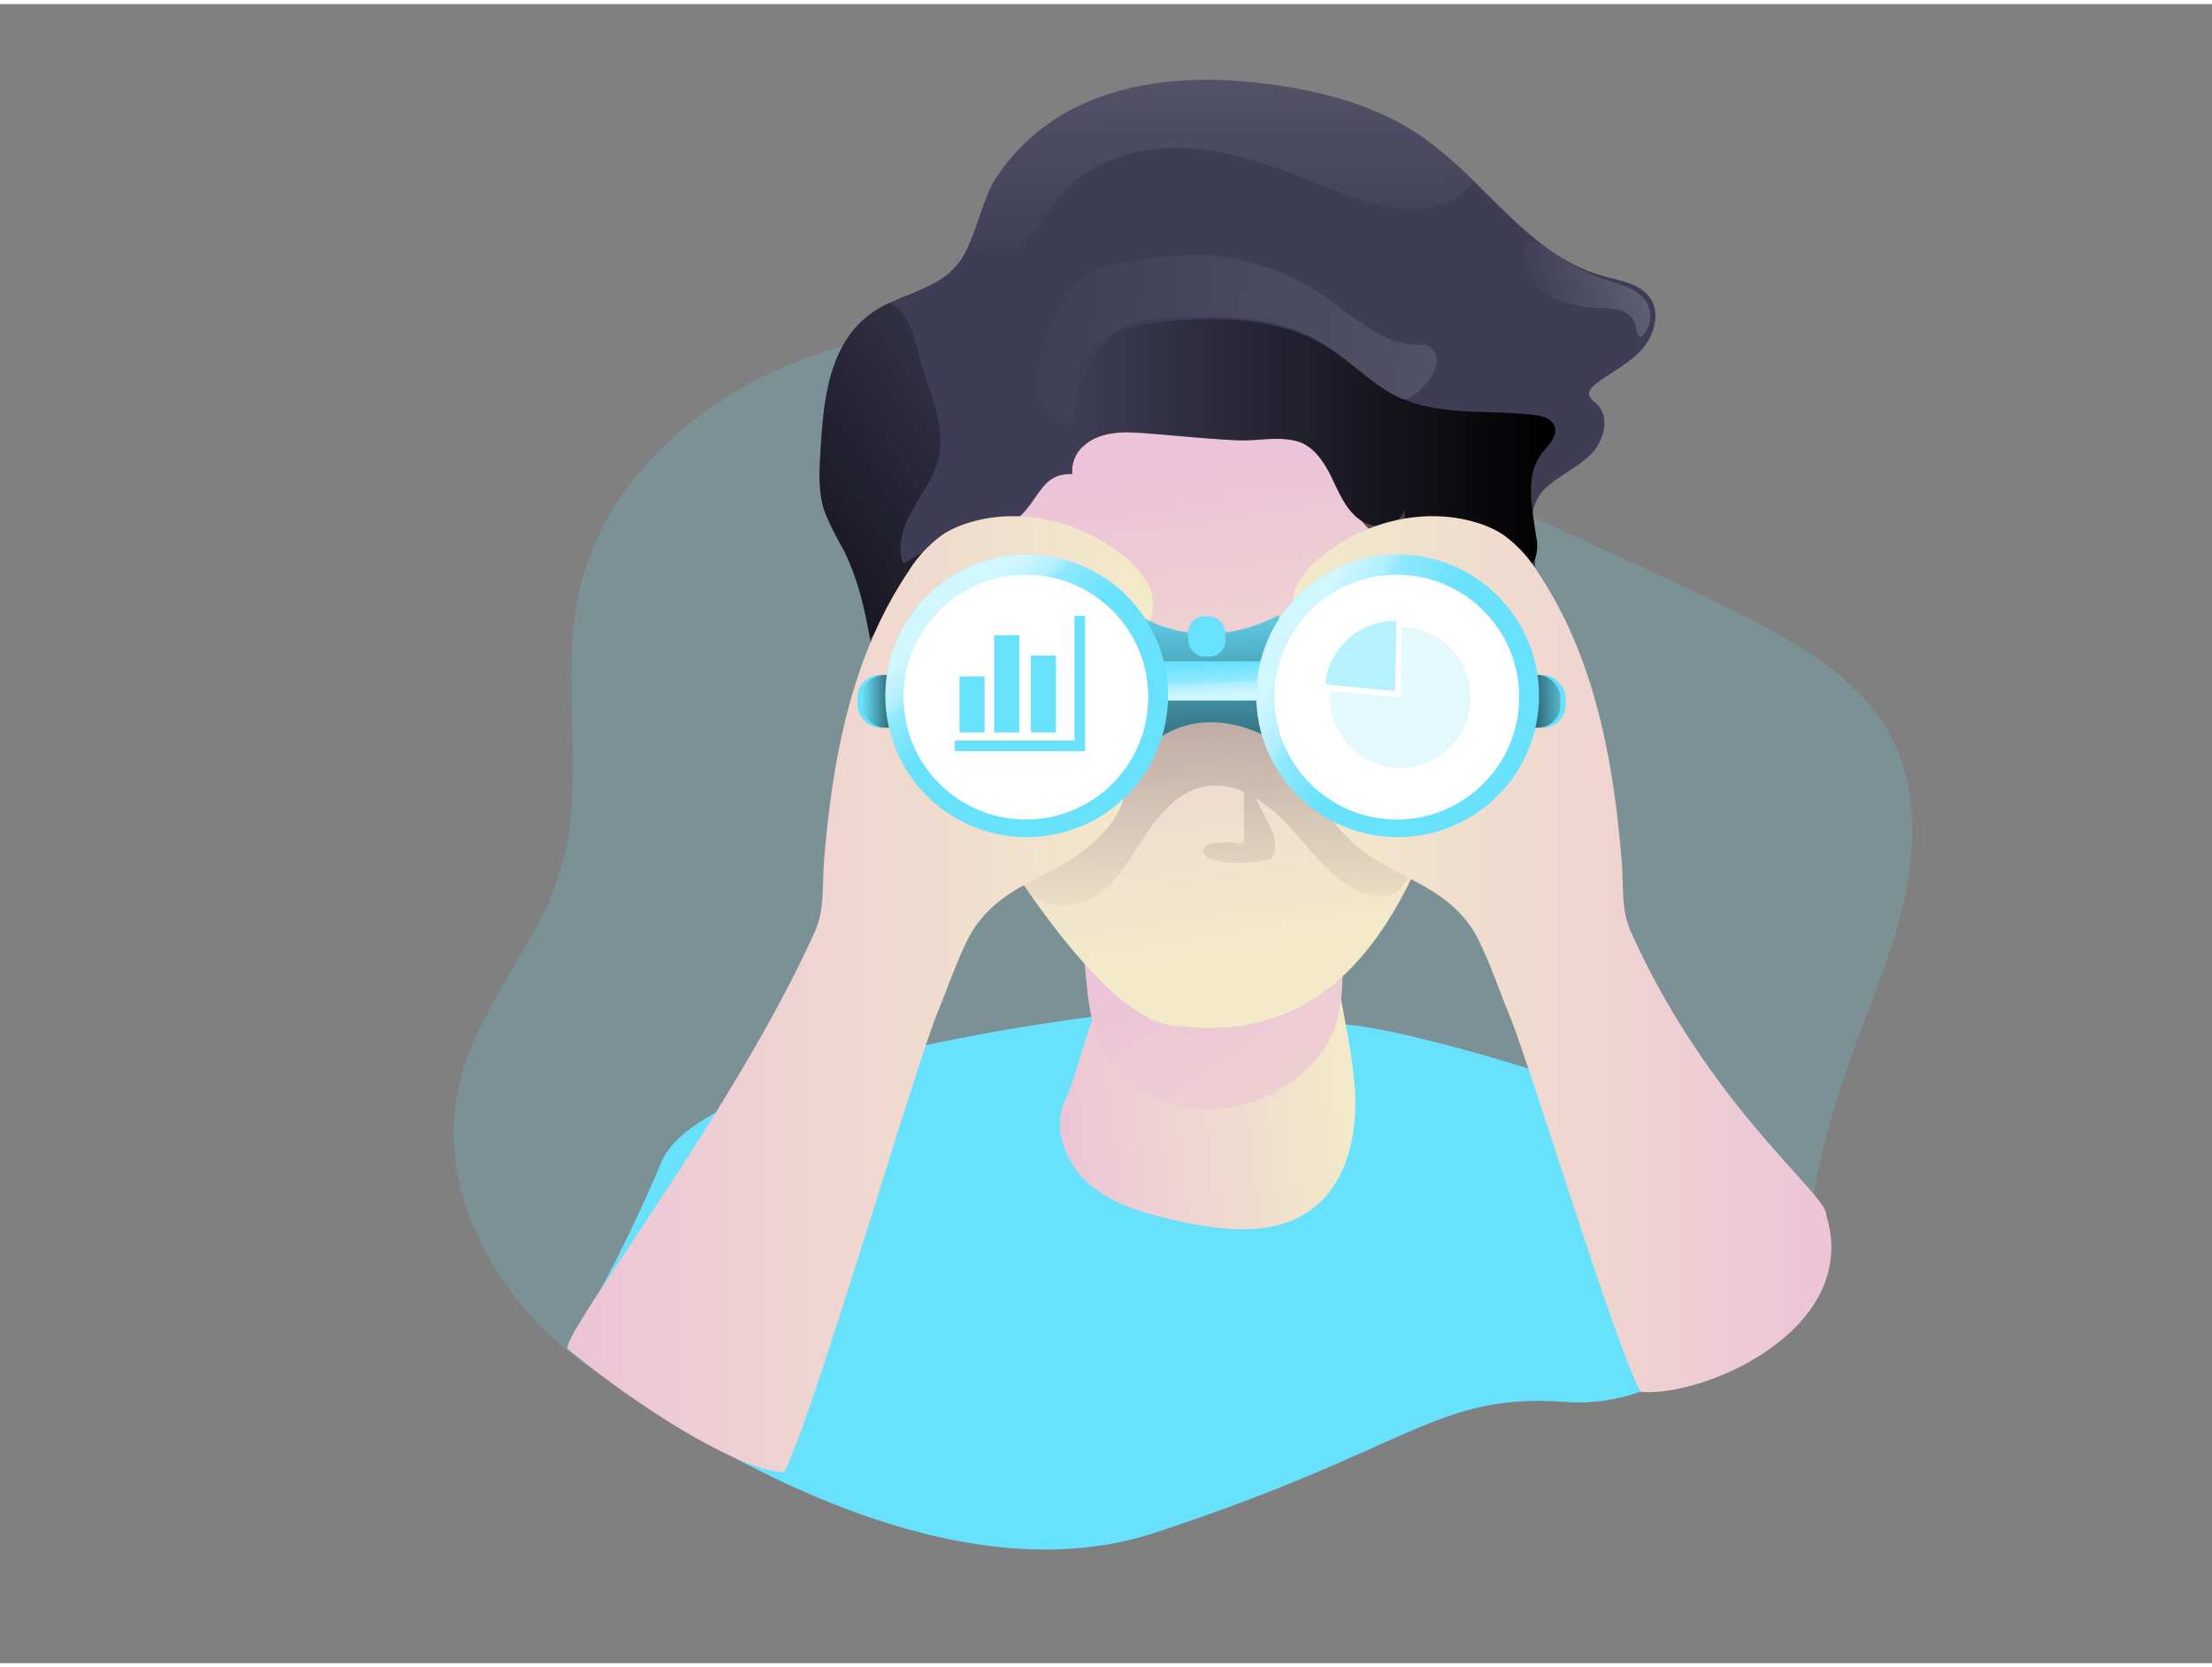 <svg xmlns="http://www.w3.org/2000/svg" xmlns:xlink="http://www.w3.org/1999/xlink" viewBox="0 0 400 300" width="406" height="306" class="illustration styles_illustrationTablet__1DWOa"><rect x="0" y="0" width="400" height="300" fill="#808080" stroke="none"/><defs><linearGradient id="linear-gradient" x1="304.9" y1="531.31" x2="358.71" y2="531.31" gradientTransform="matrix(0.99, -0.11, -0.11, -0.99, -53.75, 754.46)" gradientUnits="userSpaceOnUse"><stop offset="0" stop-color="#ecc4d7"></stop><stop offset="0.42" stop-color="#efd4d1"></stop><stop offset="1" stop-color="#f2eac9"></stop></linearGradient><linearGradient id="linear-gradient-2" x1="250.41" y1="769.56" x2="315.25" y2="674.58" gradientTransform="matrix(1, 0, 0, -1, -36.02, 937.83)" xlink:href="#linear-gradient"></linearGradient><linearGradient id="linear-gradient-3" x1="252.84" y1="852.74" x2="265.76" y2="765.97" gradientTransform="matrix(1, 0, 0, -1, -36.02, 937.83)" xlink:href="#linear-gradient"></linearGradient><linearGradient id="linear-gradient-4" x1="256.06" y1="769.4" x2="260.88" y2="961.95" gradientTransform="matrix(1, 0, 0, -1, -36.02, 937.83)" gradientUnits="userSpaceOnUse"><stop offset="0" stop-opacity="0"></stop><stop offset="0.99"></stop></linearGradient><linearGradient id="linear-gradient-5" x1="227.6" y1="875.69" x2="150.51" y2="823.23" xlink:href="#linear-gradient-4"></linearGradient><linearGradient id="linear-gradient-6" x1="229.19" y1="858.17" x2="317.27" y2="858.17" xlink:href="#linear-gradient-4"></linearGradient><linearGradient id="linear-gradient-7" x1="138.6" y1="758.78" x2="244.51" y2="758.78" gradientTransform="matrix(1, 0, 0, -1, -36.02, 937.83)" xlink:href="#linear-gradient"></linearGradient><linearGradient id="linear-gradient-8" x1="186.89" y1="816.41" x2="196.17" y2="816.41" gradientTransform="matrix(1, 0, 0, -1, -31, 942.5)" xlink:href="#linear-gradient-4"></linearGradient><linearGradient id="linear-gradient-9" x1="-3597.19" y1="766.03" x2="-3499.8" y2="766.03" gradientTransform="translate(-3266.03 937.83) rotate(180)" xlink:href="#linear-gradient"></linearGradient><linearGradient id="linear-gradient-10" x1="315.56" y1="816.62" x2="302.67" y2="816.24" gradientTransform="matrix(1, 0, 0, -1, -31, 942.5)" xlink:href="#linear-gradient-4"></linearGradient><linearGradient id="linear-gradient-11" x1="255.04" y1="831.99" x2="256.12" y2="777.28" xlink:href="#linear-gradient-4"></linearGradient><linearGradient id="linear-gradient-12" x1="250.48" y1="823.49" x2="250.75" y2="817.57" gradientTransform="matrix(1, 0, 0, -1, -31, 942.5)" gradientUnits="userSpaceOnUse"><stop offset="0.02" stop-color="#fff" stop-opacity="0"></stop><stop offset="0.58" stop-color="#fff" stop-opacity="0.39"></stop><stop offset="0.68" stop-color="#fff" stop-opacity="0.68"></stop><stop offset="1" stop-color="#fff"></stop></linearGradient><linearGradient id="linear-gradient-13" x1="214.28" y1="820.17" x2="203.88" y2="832.19" xlink:href="#linear-gradient-12"></linearGradient><linearGradient id="linear-gradient-14" x1="282.98" y1="817.89" x2="266.3" y2="827.93" xlink:href="#linear-gradient-12"></linearGradient><linearGradient id="linear-gradient-15" x1="257" y1="888.36" x2="255.79" y2="1034.86" gradientTransform="matrix(1, 0, 0, -1, -36.02, 937.83)" xlink:href="#linear-gradient-12"></linearGradient><linearGradient id="linear-gradient-16" x1="311.5" y1="883.11" x2="368.27" y2="898.99" gradientTransform="matrix(1, 0, 0, -1, -36.02, 937.83)" xlink:href="#linear-gradient-12"></linearGradient><linearGradient id="linear-gradient-17" x1="213.16" y1="879.67" x2="568.93" y2="848.2" gradientTransform="matrix(1, 0, 0, -1, -36.02, 937.83)" xlink:href="#linear-gradient-12"></linearGradient></defs><title>#80_market_analysis_monochromatic</title><g id="_76_hiking" data-name="#76_hiking"><path d="M340.43,175.09c5.21-14,8.43-30.41,1.08-43.45-5-8.86-14-14.58-23-19.36C292.69,98.6,264,89.54,241.67,70.75c-3.66-3.08-7.18-6.44-11.51-8.45-4.59-2.14-9.76-2.6-14.81-3-21.85-1.77-44.27-3.09-65.24,3.27s-40.44,22-45.32,43.36c-3.75,16.49,1.47,34.23-3.37,50.44-4,13.44-14.55,24.28-18.1,37.86-6,22.68,10.14,46.63,31.2,57s45.65,10,69,8.13c11.75-.95,23.53-2.27,34.92-5.29,10.23-2.71,20.18-6.8,30.72-7.47,16.44-1.05,34.67,5.93,48.45-3.09,4.81-3.14,8.39-7.94,13.31-10.91,10.18-6.14,15.24-7.79,17.47-19.72C330.91,199.54,335.74,187.71,340.43,175.09Z" fill="#68e1fd" opacity="0.18" style="isolation: isolate;"></path><path d="M197.79,183.1s-70.9,8.51-78.22,26.37a269.43,269.43,0,0,1-17,33.65s59.21,48.71,106.15,33.34,50.87-25.44,74.58-23.68,43.42-24.56,43.42-35.52-73.31-33.47-85.12-32.75S197.79,183.1,197.79,183.1Z" fill="#68e1fd"></path><path d="M199.45,182.42c0,2.51-.67-1.62-1.68.68-1.34,3.06-3.58,11.9-5.06,14.88-2.55,5.11-.08,11.64,4.26,15.39s10.09,5.33,15.68,6.59c8.27,1.86,17.72,3,24.53-2,6.51-4.81,8.36-13.81,7.82-21.88a104.32,104.32,0,0,0-1.72-11.92L238.47,158a2.21,2.21,0,0,0-2.83-2c-9-.11-23.52.16-31.38,5.19C196.92,165.8,199.43,173.9,199.45,182.42Z" fill="url(#linear-gradient)"></path><path d="M199,188.21a20.7,20.7,0,0,0,14.5,11.15,25.91,25.91,0,0,0,18.24-3.31c4.46-2.64,8.29-6.63,9.86-11.56a33.85,33.85,0,0,0,1.16-8.62l.39-8.34c-2.52,3.66-7.1,5.32-11.5,5.94C220.57,175,210.92,171,200.55,168c-4.87-1.43-4.78,1.54-4.39,5.67C196.62,178.5,196.93,183.7,199,188.21Z" fill="url(#linear-gradient-2)"></path><path d="M181.36,153.49s18,29.83,30.63,31.23,31.56.87,45-30.5,15.8-73.1-5.58-80.53C251.39,73.69,146.57,45.7,181.36,153.49Z" fill="url(#linear-gradient-3)"></path><path d="M255.39,154.71c-.38,2-.86,4.18-2.42,5.47-2.14,1.81-5.44,1.22-7.9-.09-5-2.66-8.39-7.6-12.29-11.76a27.7,27.7,0,0,0-5.73-4.74l2.27,4.51a12.65,12.65,0,0,1,1.07,2.58,6.3,6.3,0,0,1,0,3,1.44,1.44,0,0,1-.27.62,1.54,1.54,0,0,1-.77.42,15,15,0,0,1-3.77.47,17,17,0,0,1-6.63-.61c-.62-.23-1.31-.66-1.37-1.33-.08-.93,1.09-1.45,2-1.57,1.27,0,2.47-.16,3.72,0,1.72.16,1.66.3,1.67-1.49,0-2.57,0-5.11-.07-7.71a11.88,11.88,0,0,0-7.1-1c-4.7.92-8.11,4.93-10.74,8.92S202,158.83,198,161.38c-4.51,2.82-12.51,2.25-13.25-4-.8-6.65,3.07-14.84,6.78-20.08a38.16,38.16,0,0,1,20.45-14.5,22.34,22.34,0,0,1,9-.93c3.33.43,6.44,1.92,9.47,3.38l15.91,7.64c2.73,1.31,5.55,2.69,7.44,5.06C257.37,142.49,256.47,149,255.39,154.71Z" fill="url(#linear-gradient-4)"></path><path d="M287.37,70.58c.08.75.82,1.23,1.39,1.76,2.37,2.27,1.37,6.43-.87,8.83s-5.37,3.76-7.87,5.89a7.8,7.8,0,0,0-2.85,4.86c-.44,2.63.33,5.46.43,8.42a14.74,14.74,0,0,1-.11,2.49,44,44,0,0,1-7.72,19.66c-1.23,1.67-2.85,3.38-4.92,3.47-3.35.15-5.26-3.72-6.16-6.95a136.77,136.77,0,0,1-4-20q-.48-3.84-.74-7.69c-.66,3.1-5.15,3.85-7.8,2.11-.15-.1-.29-.2-.44-.32-2.35-1.79-3.57-4.73-4.87-7.43-1.4-2.86-3.32-5.85-6.39-6.65-3.48-.89-7,0-10.57-.14-5.47-.23-10.95-.84-16.41-1.25-3-.22-6-.44-8.8.63A8.28,8.28,0,0,0,196,79.87,6,6,0,0,0,193.91,85c-5.54-.19-5.74,4.26-9.84,8s-11.42,7.18-8.23,11.71c3.32,4.72.81,7.83.5,13.41-.51,9.26-3.36,18.22-6.18,27.07-4.28-6.13-8.63-12.41-10.55-19.62-1-3.63-1.59-7.19-2.26-10.69-1-5.58-2.2-11.07-5-16.56a48.67,48.67,0,0,1-3.23-6.51c-1.16-3.43-1-7.15-.76-10.76.46-7.71,1.07-16,5.88-22a17.79,17.79,0,0,1,6.58-5c3.52-1.66,7.28-2.68,10.51-5.15a13.47,13.47,0,0,0,3.87-5.37c1.76-3.93,2.74-8.64,4.86-12a36.52,36.52,0,0,1,15.63-13.4c10.6-4.85,22.77-5.15,34.33-3.57,9.57,1.31,19.16,3.93,27.11,9.41a72.91,72.91,0,0,1,9.44,8.11c7.13,6.95,13.82,14.45,23.24,17.06,3.17.89,6.9,1.4,8.69,4.16s.56,6.83-1.77,9.33-5.49,4-8.21,6.08C288,69.18,287.29,69.81,287.37,70.58Z" fill="#3f3d56"></path><path d="M165.09,91.32c-1.7,3-3,6.6-1.78,9.84,1.62-.93,3.26-1.82,4.85-2.72l-10.8,16.4c-1.05-5.58-2.2-11.07-5-16.56a48.61,48.61,0,0,1-3.22-6.51c-1.17-3.43-1-7.15-.77-10.76.46-7.71,1.08-16,5.89-22a17.75,17.75,0,0,1,6.57-5,6.2,6.2,0,0,1,1.89,1.4c2.51,2.74,3.13,7.12,4.15,10.54,1.56,5.17,4.15,10.69,2.85,16.19C168.93,85.49,166.77,88.32,165.09,91.32Z" fill="url(#linear-gradient-5)"></path><path d="M278.75,81.34c-2.23,3-2.11,6.76-1.6,10.58.21,1.57.46,3.14.69,4.64a7,7,0,0,1-.26,3.77,3.56,3.56,0,0,1-.34.6c-1.61,2.19-5,1.5-7.54.6-6.26-2.22-10.86-1.64-15-2.57-2.91-.66-5.62-2-8.55-5.58a1.31,1.31,0,0,0-.43-.31c-2.36-1.79-3.58-4.74-4.88-7.44-1.39-2.86-3.31-5.85-6.39-6.64-3.48-.9-7,0-10.57-.14-5.47-.24-11-.84-16.41-1.25-3-.23-6-.44-8.79.63A8.19,8.19,0,0,0,196,79.86c-1.19-.27-2.08-1.12-2.52-3-1.08-4.75.69-11.35,4.15-14.74s8.52-4.28,13.33-4.75c10.23-1,21.19-.57,29.78,5.05,3.94,2.58,7.24,6.14,11.43,8.3,7.63,3.92,16.76,2.55,25.27,3.58,1.44.17,3.11.6,3.65,2C281.8,78.07,279.93,79.77,278.75,81.34Z" fill="url(#linear-gradient-6)"></path><path d="M207.86,105.44a16.12,16.12,0,0,0-4.65-5.6c-7.58-6.19-18.12-8.89-27.53-6.2a18.8,18.8,0,0,0-5.17,2.27,23.26,23.26,0,0,0-6.29,6.77C153.91,118,150.46,136.82,149,155.17c-.33,4.16.12,8.58-1.58,12.39-14.22,31.87-45.2,71.92-44.82,75.56,11.11,9.3,30.43,22.05,39.18,22.37,4.91-9,23.85-73.86,27.83-83.33,1.57-3.72,4.35-11.88,6.65-15.2,6.16-8.92,15.82-9,23.11-17a16.26,16.26,0,0,0,4.07-7,25.58,25.58,0,0,0,.17-6.94,61.37,61.37,0,0,1,1.47-16.71C206.12,114.7,210,110.22,207.86,105.44Z" fill="url(#linear-gradient-7)"></path><rect x="155.08" y="121.31" width="9.28" height="9.55" rx="4.06" fill="#68e1fd"></rect><rect x="155.89" y="121.31" width="9.28" height="9.55" rx="4.06" fill="url(#linear-gradient-8)"></rect><path d="M234.39,105.44a16,16,0,0,1,4.68-5.6c7.57-6.19,18.12-8.89,27.53-6.2a18.74,18.74,0,0,1,5.16,2.27,23.13,23.13,0,0,1,6.29,6.77c10.3,15.31,13.75,34.14,15.22,52.49.33,4.16-.13,8.58,1.57,12.39,14.22,31.86,35.77,47.79,35.4,51.43,6.38,20.56-22,33-33.56,31.94-4.91-9-20-59.31-24-68.79-1.56-3.72-4.34-11.88-6.64-15.2-6.16-8.92-15.8-8.95-23.11-17a16.2,16.2,0,0,1-4.07-7,25.57,25.57,0,0,1-.17-6.94,61.77,61.77,0,0,0-1.47-16.71C236.13,114.7,232.28,110.22,234.39,105.44Z" fill="url(#linear-gradient-9)"></path><rect x="273.82" y="121.31" width="9.28" height="9.55" rx="4.06" fill="#68e1fd"></rect><rect x="272.88" y="121.31" width="9.28" height="9.55" rx="4.06" fill="url(#linear-gradient-10)"></rect><path d="M206.92,111s10.4,6.81,24.39-.54v23.31s-12.38-8.79-23.14,0Z" fill="#68e1fd"></path><path d="M206.92,111s10.4,6.81,24.39-.54v23.31s-12.38-8.79-23.14,0Z" fill="url(#linear-gradient-11)"></path><rect x="208.54" y="118.84" width="22.19" height="7.08" fill="#68e1fd"></rect><rect x="208.54" y="118.84" width="22.19" height="7.08" opacity="0.69" fill="url(#linear-gradient-12)" style="isolation: isolate;"></rect><circle cx="185.66" cy="125.08" r="25.56" fill="#68e1fd"></circle><circle cx="185.66" cy="125.08" r="25.56" opacity="0.69" fill="url(#linear-gradient-13)" style="isolation: isolate;"></circle><circle cx="185.51" cy="125.32" r="22.13" fill="#fff"></circle><circle cx="252.75" cy="125.08" r="25.56" fill="#68e1fd"></circle><circle cx="252.75" cy="125.08" r="25.56" opacity="0.69" fill="url(#linear-gradient-14)" style="isolation: isolate;"></circle><circle cx="252.59" cy="125.32" r="22.13" fill="#fff"></circle><rect x="214.86" y="110.73" width="6.73" height="7.27" rx="2.9" fill="#68e1fd"></rect><polygon points="196.22 135.09 172.66 135.09 172.66 133.18 194.3 133.18 194.3 110.64 196.22 110.64 196.22 135.09" fill="#68e1fd"></polygon><rect x="173.51" y="121.58" width="4.53" height="10.13" fill="#68e1fd"></rect><rect x="179.79" y="114.13" width="4.53" height="17.58" fill="#68e1fd"></rect><rect x="186.42" y="117.82" width="4.53" height="13.89" fill="#68e1fd"></rect><path d="M253.47,112.68a12.72,12.72,0,1,1-12.95,12.74c0-.43,0-.85.07-1.27l12.65,1.25Z" fill="#68e1fd" opacity="0.18" style="isolation: isolate;"></path><path d="M252.27,111.55h.25l-.23,12.7L239.63,123A12.71,12.71,0,0,1,252.27,111.55Z" fill="#68e1fd" opacity="0.47" style="isolation: isolate;"></path><path d="M266.59,32.09a14.57,14.57,0,0,1-2.52,2.38c-6.59,4.79-15.77,2-23.33-1C232.42,30.09,224,26.66,215,26.09s-18.59,2.27-24,9.41c-3.07,4-5.55,9.84-10.62,10.12a7,7,0,0,1-5.19-2.11c1.75-3.93,2.73-8.64,4.85-12a36.57,36.57,0,0,1,15.63-13.4C206.28,13.29,218.45,13,230,14.57c9.56,1.31,19.16,3.93,27.1,9.41A72.61,72.61,0,0,1,266.59,32.09Z" opacity="0.69" fill="url(#linear-gradient-15)" style="isolation: isolate;"></path><path d="M279.51,52.33c2.85,1.92,6.39,2.47,9.82,2.62a14.16,14.16,0,0,1,3.72.47,3.93,3.93,0,0,1,2.66,2.44A7.13,7.13,0,0,0,296.3,60a.58.58,0,0,0,.29.22.56.56,0,0,0,.46-.24,5.24,5.24,0,0,0,.57-6.24c-1.51-2.33-4.53-3-7.18-3.89A32.22,32.22,0,0,1,281.07,45c-1.65-1.24-5.46-3.85-5.7-.12C275.18,47.83,277.17,50.76,279.51,52.33Z" opacity="0.69" fill="url(#linear-gradient-16)" style="isolation: isolate;"></path><path d="M189.93,57.84c1.23-2.79,2.61-5.66,4.94-7.64,2.79-2.35,6.55-3.13,10.14-3.71a62.51,62.51,0,0,1,12.5-1.12,42.27,42.27,0,0,1,22.72,8c5.41,3.83,11,9.06,17.55,8.15,5.64,2.79-2.24,10.75-4.32,9.9-4.25-1.75-12.93-9.85-17.14-11.7-8.28-3.64-17.66-3.4-26.7-2.79a15.67,15.67,0,0,0-6.26,1.31,13.7,13.7,0,0,0-4.59,4.53,25.24,25.24,0,0,0-4.15,8.51c-.57,2.36.43,5.52-2.68,4.46C184.91,73.37,188,62.32,189.93,57.84Z" opacity="0.69" fill="url(#linear-gradient-17)" style="isolation: isolate;"></path></g></svg>